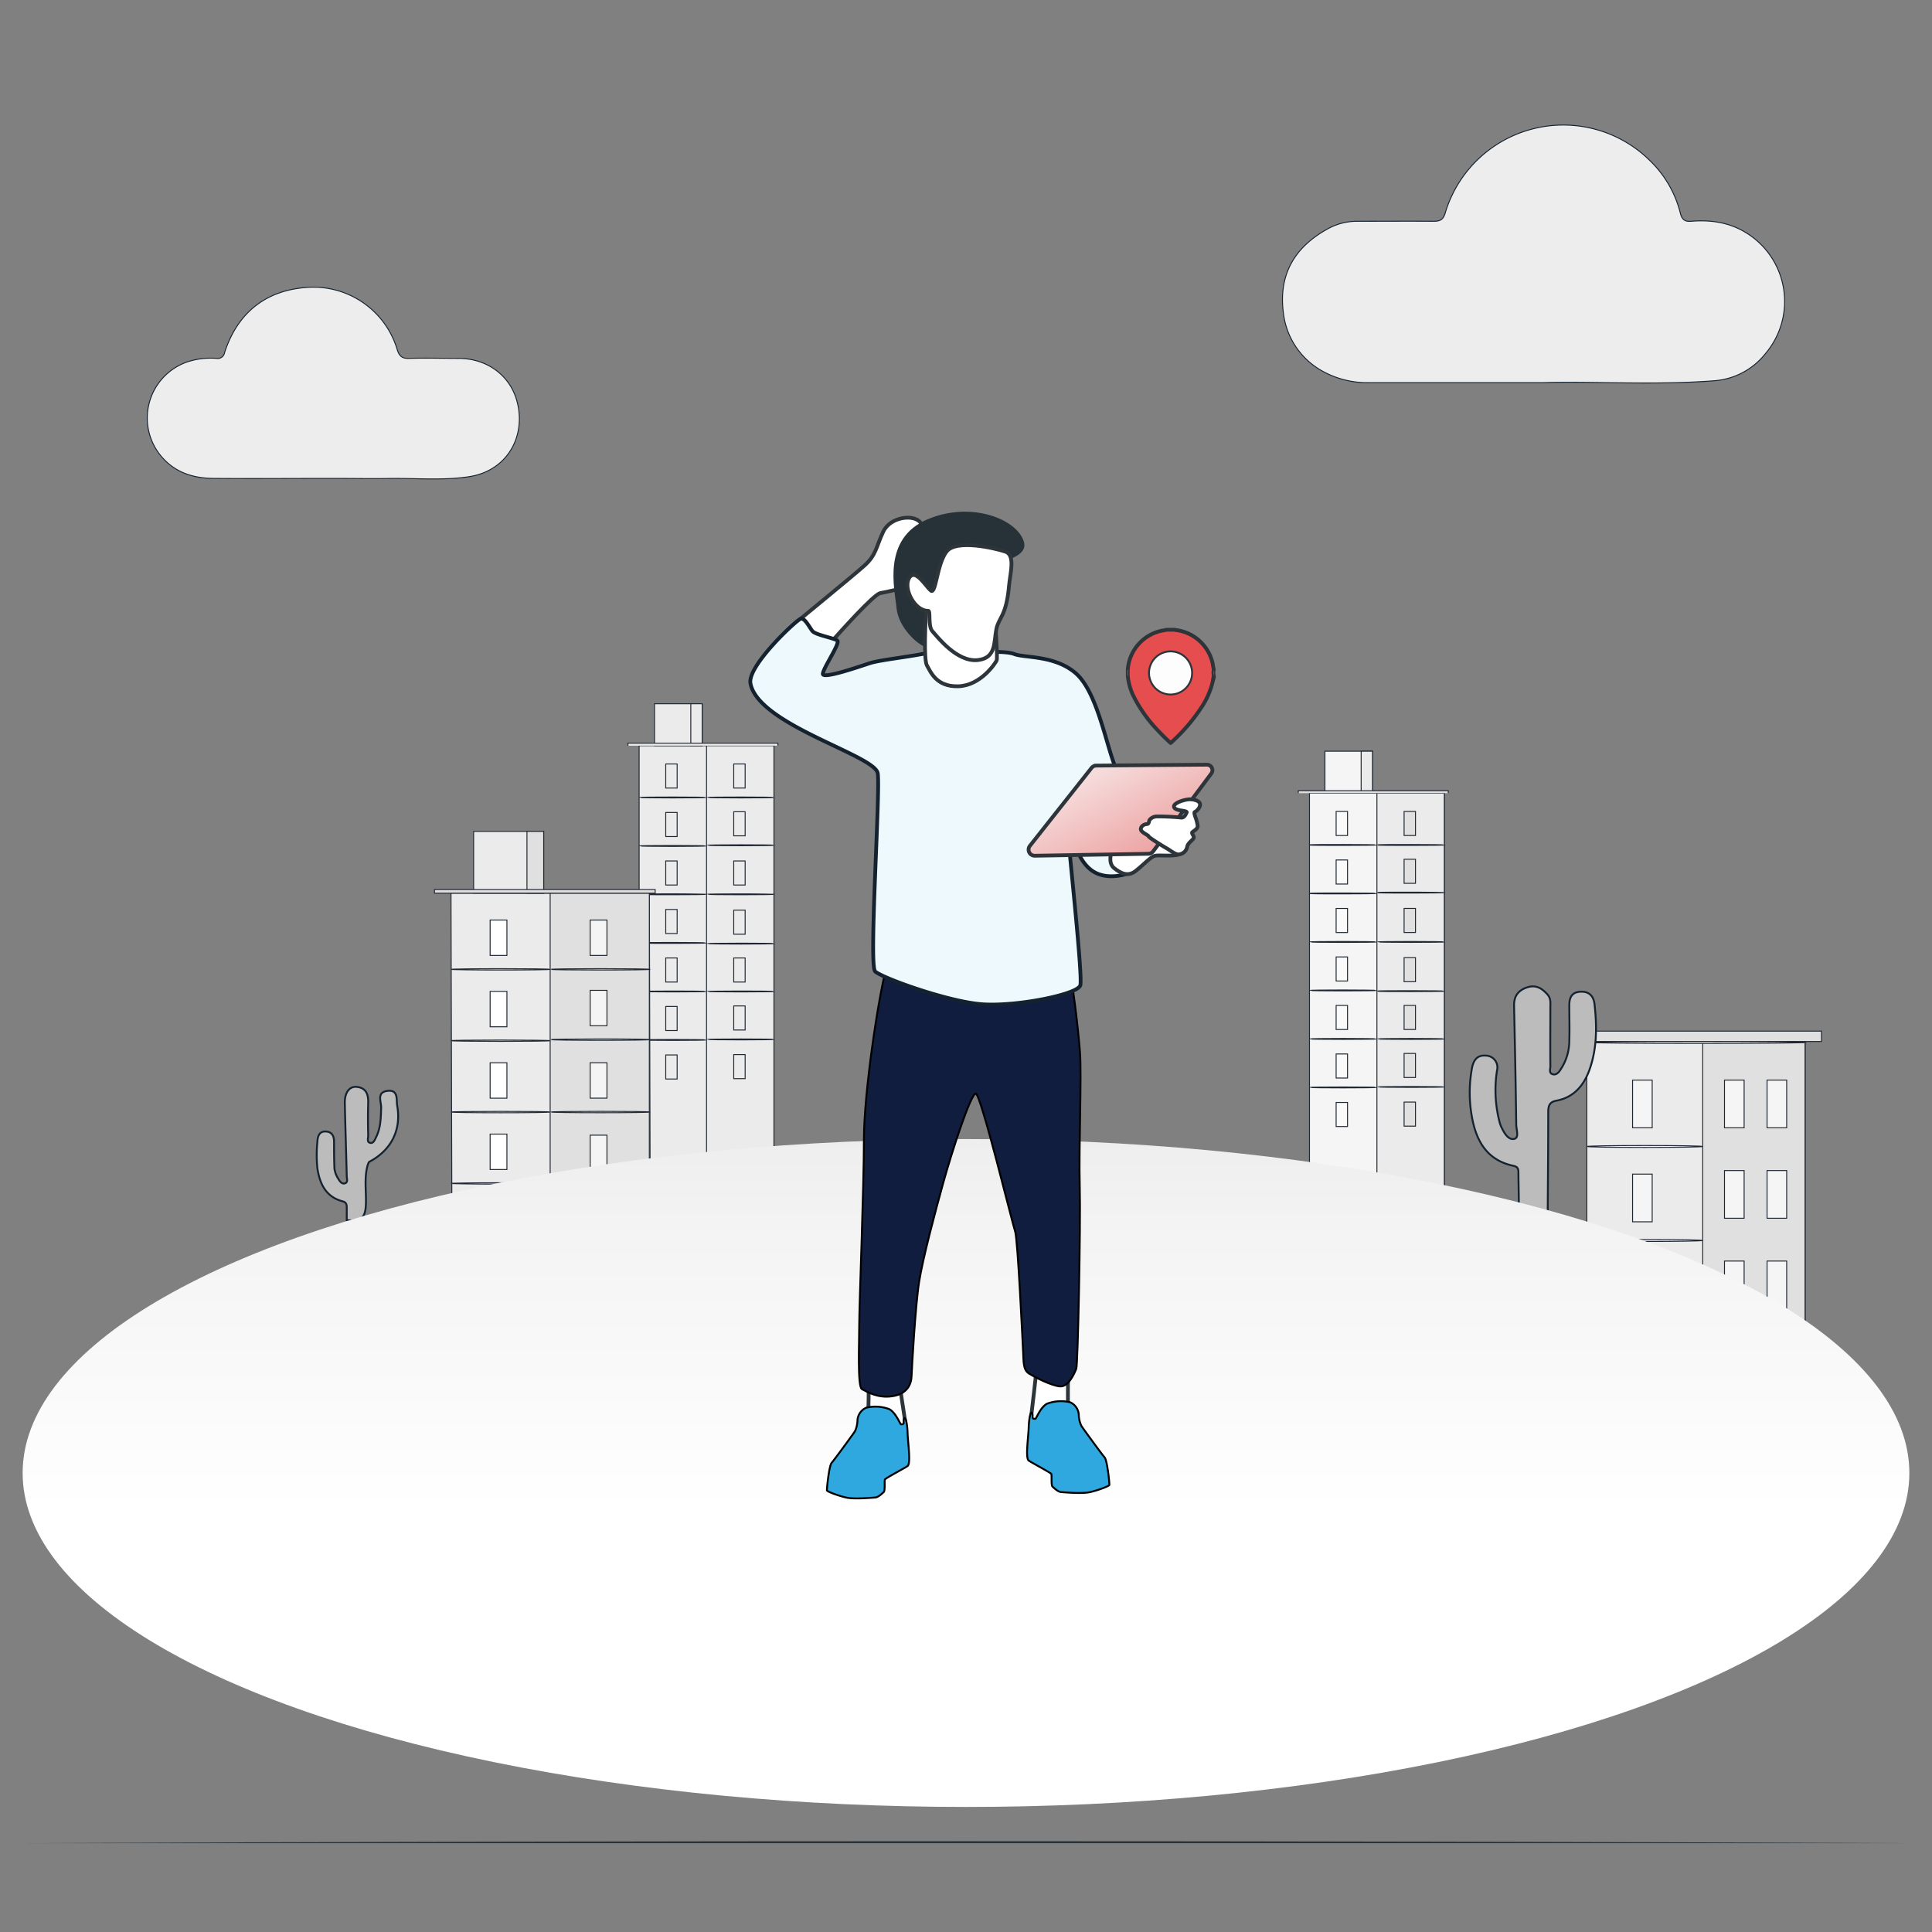 <svg id="Layer_1" data-name="Layer 1" xmlns="http://www.w3.org/2000/svg" xmlns:xlink="http://www.w3.org/1999/xlink" viewBox="0 0 512 512"><rect x="0" y="0" width="512" height="512" fill="#808080" stroke="none"/><defs><style>.cls-1{fill:#ebebeb;}.cls-1,.cls-2,.cls-3,.cls-4,.cls-5{stroke:#1f2733;}.cls-1,.cls-10,.cls-12,.cls-13,.cls-14,.cls-15,.cls-17,.cls-18,.cls-2,.cls-3,.cls-4,.cls-5,.cls-6{stroke-miterlimit:10;}.cls-1,.cls-18,.cls-2,.cls-3,.cls-4,.cls-5{stroke-width:0.25px;}.cls-2{fill:#f5f5f5;}.cls-3{fill:#e0e0e0;}.cls-4{fill:#fafafa;}.cls-12,.cls-5{fill:#fff;}.cls-6{fill:#e54d4e;}.cls-12,.cls-17,.cls-6{stroke:#2e353a;}.cls-7{fill:#f4b4b5;}.cls-8{fill:#eb7b7b;}.cls-9{fill:#fefdfd;}.cls-10{fill:#bcbcbc;}.cls-10,.cls-15,.cls-18{stroke:#142230;}.cls-10,.cls-13,.cls-14{stroke-width:0.5px;}.cls-11{fill:url(#linear-gradient);}.cls-13{fill:#2fa7df;}.cls-13,.cls-14{stroke:#000;}.cls-14{fill:#111d3e;}.cls-15{fill:#eef9fe;}.cls-16{fill:#263238;}.cls-17{fill:url(#linear-gradient-2);}.cls-18{fill:#ededed;}.cls-19{fill:#273339;}</style><linearGradient id="linear-gradient" x1="256" y1="250.26" x2="256" y2="111.28" gradientTransform="matrix(1, 0, 0, -1, 0, 512)" gradientUnits="userSpaceOnUse"><stop offset="0" stop-color="#e5e5e5"/><stop offset="0.48" stop-color="#f4f4f4"/><stop offset="1" stop-color="#fff"/></linearGradient><linearGradient id="linear-gradient-2" x1="291.43" y1="307.51" x2="305.77" y2="281.13" gradientTransform="matrix(1, 0, 0, -1, 0, 512)" gradientUnits="userSpaceOnUse"><stop offset="0" stop-color="#f6dbdb"/><stop offset="1" stop-color="#eb9a99"/></linearGradient></defs><rect class="cls-1" x="169.38" y="197.61" width="35.72" height="113.21"/><rect class="cls-1" x="187.24" y="197.61" width="17.86" height="112.9"/><rect class="cls-1" x="173.46" y="186.5" width="12.61" height="11.11"/><rect class="cls-1" x="183.07" y="186.5" width="3.01" height="11.11"/><polyline class="cls-1" points="166.41 197.61 166.41 196.96 206.15 196.96 206.15 197.61"/><rect class="cls-1" x="176.43" y="202.46" width="3.02" height="6.38"/><path class="cls-1" d="M187.24,211.33c0,.07-4,.13-8.93.13s-8.93-.06-8.93-.13,4-.11,8.93-.11S187.24,211.27,187.24,211.33Z"/><rect class="cls-1" x="194.45" y="202.46" width="3.02" height="6.38"/><path class="cls-1" d="M205.26,211.33c0,.07-4,.13-8.93.13s-8.93-.06-8.93-.13,4-.11,8.93-.11S205.26,211.27,205.26,211.33Z"/><rect class="cls-1" x="194.45" y="215.12" width="3.02" height="6.38"/><path class="cls-1" d="M205.26,224c0,.07-4,.13-8.93.13s-8.93-.06-8.93-.13,4-.12,8.93-.12S205.26,223.92,205.26,224Z"/><rect class="cls-1" x="194.45" y="228.16" width="3.02" height="6.38"/><path class="cls-1" d="M205.26,237c0,.07-4,.12-8.93.12s-8.93-.05-8.93-.12,4-.12,8.93-.12S205.26,237,205.26,237Z"/><rect class="cls-1" x="194.45" y="241.2" width="3.02" height="6.38"/><path class="cls-1" d="M205.26,250.08c0,.06-4,.11-8.93.11s-8.93-.05-8.93-.11,4-.13,8.93-.13S205.26,250,205.26,250.08Z"/><rect class="cls-1" x="194.45" y="253.87" width="3.02" height="6.38"/><path class="cls-1" d="M205.26,262.75c0,.06-4,.12-8.93.12s-8.93-.06-8.93-.12,4-.12,8.93-.12S205.26,262.67,205.26,262.75Z"/><rect class="cls-1" x="194.45" y="266.58" width="3.02" height="6.38"/><rect class="cls-1" x="194.45" y="279.47" width="3.02" height="6.38"/><path class="cls-1" d="M205.26,275.46c0,.06-4,.12-8.93.12s-8.93-.06-8.93-.12,4-.12,8.93-.12S205.26,275.39,205.26,275.46Z"/><rect class="cls-1" x="176.43" y="215.31" width="3.02" height="6.38"/><path class="cls-1" d="M187.24,224.18c0,.07-4,.13-8.93.13s-8.94-.06-8.94-.13,4-.12,8.92-.12S187.24,224.12,187.24,224.18Z"/><rect class="cls-1" x="176.43" y="228.16" width="3.02" height="6.38"/><path class="cls-1" d="M187.24,237c0,.07-4,.12-8.93.12s-8.94,0-8.94-.12,4-.13,8.92-.13S187.24,237,187.24,237Z"/><rect class="cls-1" x="176.43" y="241.02" width="3.02" height="6.38"/><path class="cls-1" d="M187.24,249.89c0,.07-4,.12-8.93.12s-8.94,0-8.94-.12,4-.13,8.92-.13S187.24,249.82,187.24,249.89Z"/><rect class="cls-1" x="176.43" y="253.87" width="3.02" height="6.38"/><path class="cls-1" d="M187.24,262.75c0,.06-4,.12-8.93.12s-8.94-.06-8.94-.12,4-.12,8.92-.12S187.24,262.67,187.24,262.75Z"/><rect class="cls-1" x="176.43" y="266.72" width="3.02" height="6.38"/><path class="cls-1" d="M187.24,275.59c0,.07-4,.13-8.93.13s-8.93-.06-8.93-.13,4-.12,8.93-.12S187.24,275.52,187.24,275.59Z"/><rect class="cls-1" x="176.43" y="279.57" width="3.02" height="6.38"/><rect class="cls-2" x="347.03" y="210.19" width="35.72" height="113.21"/><rect class="cls-1" x="364.9" y="210.19" width="17.86" height="112.9"/><rect class="cls-2" x="351.12" y="199.08" width="12.61" height="11.11"/><rect class="cls-1" x="360.72" y="199.08" width="3.01" height="11.11"/><polyline class="cls-3" points="344.06 210.19 344.06 209.55 383.8 209.55 383.8 210.19"/><rect class="cls-4" x="354.09" y="215.04" width="3.02" height="6.38"/><path class="cls-3" d="M364.9,223.92c0,.07-4,.12-8.94.12s-8.93,0-8.93-.12,4-.12,8.93-.12S364.9,223.86,364.9,223.92Z"/><rect class="cls-3" x="372.1" y="215.04" width="3.02" height="6.38"/><path class="cls-3" d="M382.91,223.92c0,.07-4,.12-8.93.12s-8.93,0-8.93-.12,4-.12,8.93-.12S382.91,223.86,382.91,223.92Z"/><rect class="cls-3" x="372.1" y="227.71" width="3.02" height="6.38"/><path class="cls-3" d="M382.91,236.55c0,.07-4,.12-8.93.12s-8.93,0-8.93-.12,4-.12,8.93-.12S382.91,236.55,382.91,236.55Z"/><rect class="cls-3" x="372.1" y="240.74" width="3.02" height="6.38"/><path class="cls-3" d="M382.91,249.62c0,.07-4,.12-8.93.12s-8.93-.05-8.93-.12,4-.12,8.93-.12S382.91,249.56,382.91,249.62Z"/><rect class="cls-3" x="372.1" y="253.78" width="3.02" height="6.38"/><path class="cls-3" d="M382.91,262.66c0,.07-4,.12-8.93.12s-8.93,0-8.93-.12,4-.12,8.93-.12S382.91,262.59,382.91,262.66Z"/><rect class="cls-3" x="372.1" y="266.45" width="3.02" height="6.38"/><path class="cls-3" d="M382.91,275.33c0,.07-4,.12-8.93.12s-8.93-.05-8.93-.12,4-.13,8.93-.13S382.91,275.26,382.91,275.33Z"/><rect class="cls-3" x="372.1" y="279.17" width="3.02" height="6.38"/><rect class="cls-3" x="372.1" y="292.06" width="3.02" height="6.38"/><path class="cls-3" d="M382.91,288.05c0,.06-4,.12-8.93.12s-8.93-.06-8.93-.12,4-.12,8.93-.12S382.91,288,382.91,288.05Z"/><rect class="cls-4" x="354.09" y="227.9" width="3.02" height="6.38"/><path class="cls-3" d="M364.9,236.77c0,.07-4,.12-8.94.12s-8.93,0-8.93-.12,4-.12,8.93-.12S364.9,236.71,364.9,236.77Z"/><rect class="cls-4" x="354.09" y="240.75" width="3.02" height="6.38"/><path class="cls-3" d="M364.9,249.62c0,.07-4,.13-8.94.13s-8.93-.06-8.93-.13,4-.12,8.93-.12S364.9,249.56,364.9,249.62Z"/><rect class="cls-4" x="354.09" y="253.6" width="3.02" height="6.38"/><path class="cls-3" d="M364.9,262.47c0,.08-4,.13-8.94.13s-8.93-.05-8.93-.13,4-.12,8.93-.12S364.9,262.41,364.9,262.47Z"/><rect class="cls-4" x="354.09" y="266.45" width="3.02" height="6.38"/><path class="cls-3" d="M364.9,275.33c0,.07-4,.12-8.94.12s-8.93-.05-8.93-.12,4-.13,8.93-.13S364.9,275.26,364.9,275.33Z"/><rect class="cls-4" x="354.09" y="279.31" width="3.02" height="6.38"/><path class="cls-3" d="M364.9,288.18c0,.07-4,.12-8.94.12s-8.93-.05-8.93-.12,4-.12,8.93-.12S364.9,288.11,364.9,288.18Z"/><rect class="cls-4" x="354.09" y="292.16" width="3.02" height="6.38"/><rect class="cls-1" x="420.53" y="275.91" width="57.84" height="76.29"/><rect class="cls-3" x="451.24" y="275.91" width="27.12" height="76.29"/><rect class="cls-2" x="432.65" y="286.24" width="5.2" height="12.64"/><rect class="cls-2" x="432.65" y="335.69" width="5.2" height="12.64"/><path class="cls-2" d="M451.24,303.83c0,.14-6.87.25-15.35.25s-15.36-.11-15.36-.25,6.87-.26,15.36-.26S451.24,303.68,451.24,303.83Z"/><rect class="cls-2" x="432.65" y="311.15" width="5.2" height="12.64"/><path class="cls-2" d="M451.24,328.74c0,.14-6.87.26-15.35.26s-15.36-.12-15.36-.26,6.87-.26,15.36-.26S451.24,328.6,451.24,328.74Z"/><rect class="cls-2" x="457.01" y="286.24" width="5.2" height="12.64"/><rect class="cls-2" x="468.29" y="286.24" width="5.2" height="12.64"/><rect class="cls-2" x="457.01" y="310.21" width="5.2" height="12.64"/><rect class="cls-2" x="468.29" y="310.21" width="5.2" height="12.64"/><rect class="cls-2" x="457.01" y="334.19" width="5.2" height="12.64"/><rect class="cls-2" x="468.29" y="334.19" width="5.2" height="12.64"/><rect class="cls-3" x="416.17" y="273.26" width="66.54" height="2.75"/><path class="cls-1" d="M478.77,276.26c0,.14-12.93.25-28.87.25S421,276.4,421,276.26,434,276,449.9,276,478.77,276.11,478.77,276.26Z"/><polygon class="cls-1" points="172.31 319.77 119.75 319.77 119.52 236.69 172.09 236.69 172.31 319.77"/><rect class="cls-3" x="145.8" y="236.69" width="26.28" height="83.08"/><rect class="cls-1" x="125.52" y="220.33" width="18.56" height="16.35"/><rect class="cls-3" x="139.65" y="220.33" width="4.43" height="16.35"/><rect class="cls-3" x="115.14" y="235.74" width="58.49" height="0.95"/><rect class="cls-5" x="129.89" y="243.82" width="4.45" height="9.38"/><path class="cls-3" d="M145.8,256.89c0,.1-5.91.18-13.14.18s-13.13-.09-13.13-.18,5.91-.18,13.14-.18S145.8,256.78,145.8,256.89Z"/><rect class="cls-2" x="156.4" y="243.82" width="4.45" height="9.38"/><path class="cls-1" d="M172.31,256.89c0,.1-5.91.18-13.14.18S146,257,146,256.89s5.91-.18,13.14-.18S172.31,256.78,172.31,256.89Z"/><rect class="cls-2" x="156.4" y="262.45" width="4.45" height="9.38"/><path class="cls-1" d="M172.31,275.51c0,.1-5.91.18-13.14.18s-13.14-.08-13.14-.18,5.91-.18,13.14-.18S172.31,275.41,172.31,275.51Z"/><rect class="cls-2" x="156.4" y="281.64" width="4.45" height="9.38"/><path class="cls-1" d="M172.31,294.7c0,.1-5.91.18-13.14.18S146,294.8,146,294.7s5.91-.18,13.14-.18S172.31,294.58,172.31,294.7Z"/><rect class="cls-2" x="156.4" y="300.83" width="4.45" height="9.38"/><path class="cls-1" d="M172.31,313.89c0,.1-5.91.18-13.14.18S146,314,146,313.89s5.91-.18,13.14-.18S172.31,313.79,172.31,313.89Z"/><rect class="cls-5" x="129.89" y="262.73" width="4.45" height="9.38"/><path class="cls-3" d="M145.8,275.79c0,.11-5.91.18-13.14.18s-13.13-.07-13.13-.18,5.91-.17,13.14-.17S145.8,275.7,145.8,275.79Z"/><rect class="cls-5" x="129.89" y="281.65" width="4.45" height="9.38"/><path class="cls-3" d="M145.8,294.7c0,.11-5.91.19-13.14.19s-13.13-.08-13.13-.19,5.91-.17,13.14-.17S145.8,294.58,145.8,294.7Z"/><rect class="cls-5" x="129.89" y="300.55" width="4.45" height="9.38"/><path class="cls-3" d="M145.8,313.62c0,.09-5.91.18-13.14.18s-13.13-.09-13.13-.18,5.91-.18,13.14-.18S145.8,313.52,145.8,313.62Z"/><path class="cls-6" d="M309.12,166.89h2.2c.16.13.37.09.56.11a11.43,11.43,0,0,1,9.51,8.93,12.33,12.33,0,0,0,.25,1.35v.33a3,3,0,0,0,0,1.34v.4c-.08,0-.06.1-.07.16-.08.44-.13.88-.23,1.31a20.79,20.79,0,0,1-3,6.72,47.58,47.58,0,0,1-8.07,9.33h-.07c-1.13-1-2.24-2.11-3.29-3.24a37,37,0,0,1-6.39-8.91,15.43,15.43,0,0,1-1.65-5.64v-1.6l.06-.6a11.38,11.38,0,0,1,9-9.75A8.89,8.89,0,0,0,309.12,166.89Zm-4.37,11.44a5.46,5.46,0,1,0,5.47-5.46A5.47,5.47,0,0,0,304.75,178.33Z"/><path class="cls-7" d="M298.79,177.48h.06v1.6h-.06Z"/><path class="cls-8" d="M321.64,179a3,3,0,0,1,0-1.34Z"/><path class="cls-9" d="M304.75,178.33a5.46,5.46,0,1,1,5.42,5.47A5.48,5.48,0,0,1,304.75,178.33Z"/><path class="cls-10" d="M408.67,321.35a23.19,23.19,0,0,0-6.16-1.69c0-2.9-.09-5.8-.11-8.71,0-1,0-1.73-1.36-2-6.82-1.45-9.74-6.37-10.92-12.7a35.83,35.83,0,0,1-.05-13.1c.36-2,1.28-3.61,3.66-3.4a3.12,3.12,0,0,1,3,3.9,33.5,33.5,0,0,0,.58,13.34,8.18,8.18,0,0,0,.51,1.59c.75,1.54,1.78,3.54,3.42,3.25,1.43-.26.6-2.45.58-3.74-.13-10.58-.35-21.15-.58-31.72,0-2.56,1.27-4,3.55-4.73s3.94.31,5.38,2c.83,1,.7,2.09.69,3.2,0,5.25-.05,10.49,0,15.74,0,.75-.46,1.87.7,2.13.93.22,1.57-.59,2-1.26a13.74,13.74,0,0,0,2.32-7.67c.11-3.09,0-6.19,0-9.28,0-1.94.49-3.53,2.89-3.68s3.55,1.2,3.79,3.27c.65,5.78.69,11.58-1.24,17.15-1.47,4.26-4.13,7.58-8.9,8.46-1.77.33-2.12,1.33-2.12,3,0,8.9-.08,17.8-.14,26.7Z"/><path class="cls-10" d="M97.45,308.72c-1,3.47-.34,7-.49,10.53s-1.25,4.47-5.07,4.1V320c0-.79-.12-1.38-1.1-1.64-4.48-1.18-6.08-4.72-6.68-8.78a34.92,34.92,0,0,1,0-7c.07-1.29.4-2.79,2.18-2.72s2.27,1.3,2.24,2.92c0,2.34,0,4.68.11,7a6.57,6.57,0,0,0,1,2.59c.35.62.9,1.45,1.69,1.25,1-.24.57-1.26.56-1.94-.15-6.45-.37-12.89-.51-19.34-.06-2.79,1.23-4.53,3.2-4.3,2.47.28,3.06,2,3,4.25-.09,2.91-.07,5.81,0,8.72,0,.66-.43,1.72.6,1.88.83.12,1.15-.85,1.48-1.5,1.25-2.5,1.27-5.2,1.35-7.93,0-1.55-1.22-3.95,1.58-4.35,3.11-.44,2.39,2.41,2.67,3.93,1.15,6.4-1.59,11.73-7.23,14.76C97.67,307.93,97.6,308.4,97.45,308.72Z"/><ellipse class="cls-11" cx="256" cy="390.36" rx="250" ry="88.5"/><path class="cls-12" d="M283.07,363s-.15,8.67,0,9.54-3.4,5.95-4.84,5.73-4.35-.71-4.77-1.19-.23-1.62-.08-2.66,1.23-10.49,1.23-11S281.46,361.68,283.07,363Z"/><path class="cls-13" d="M277.46,372c-1.81,1-2.83,4-3.09,4s-.73,0-.73-.34.07-1.28-.26-1.28-.7,1.62-.77,4-.91,8,0,8.68c.57.45,5.81,3.2,6,3.57s-.11,2.95.33,3.35,1.47,1.4,2.28,1.44,5.48.51,7.69,0,5-1.59,5.08-1.88-.56-6.55-1.26-7.32-5.73-7.69-6.14-8.32a7.17,7.17,0,0,1-.7-3,3.9,3.9,0,0,0-2.28-3.28A10.47,10.47,0,0,0,277.46,372Z"/><path class="cls-12" d="M230.21,368s0,5.06-.15,5.92,3.4,6,4.85,5.73,4.34-.71,4.76-1.19.23-1.62.08-2.66-1.08-6.86-1.08-7.35S231.82,366.7,230.21,368Z"/><path class="cls-14" d="M234.87,256.56c-2.05,7.45-5.92,33-5.92,45.38s-1.24,44-1.24,48.85-.52,16.73.72,17.35,4.14,2.49,8.07,1.87,5-3.11,5.08-5.39,1-18.63,2-24.95,4.25-18.49,6.42-26.32,7.25-23.59,8.59-23.53,9.73,34.57,10.43,36.53,2,29.74,2.12,32.07,0,4.58,1.47,5.53,6,3.28,8.29,3.46,3.88-3.55,4.32-4.67,1.19-38.29.92-48.49.53-29.21.06-35.41-2-19.48-3-22.28S234.87,256.56,234.87,256.56Z"/><path class="cls-12" d="M220.4,170c1.95-2.17,11.08-12.46,12.89-12.82s6.22-1.16,7.21-2.18,5.14-14.06,3.49-16.44-8-1.7-9.92,2.34-1.83,6.16-5,9-17,14.1-18.3,15.25,1.26,6.69,3.29,7.65S220.4,170,220.4,170Z"/><path class="cls-15" d="M245.62,173.08c-4.66,1-12.41,1.81-15,2.64s-12.63,4.36-12.56,2.85,4.67-8.12,3.84-8.8-5.79-1.5-6.62-2.55-2-3.54-3.09-3.24-14.2,12.49-13.31,17.15c2.11,11,33,19,33.73,23.81s-2.39,50.79-.7,52.48,19.61,8.18,28.64,8.74,24.86-2.58,25.73-5-4.41-48.08-3.8-48.08.79,14.39,7.66,18.11c4.54,2.45,10.79-.08,12-1.43s-4.26-20.48-6.74-26.93-4.83-19.77-10.42-24.5-13.48-3.93-16.19-5-11.83-.31-14.13-.55A84.09,84.09,0,0,0,245.62,173.08Z"/><path class="cls-12" d="M303.87,221.17s-8,2.43-8.67,3.26-1.74,4.18,0,5.58,3.66,2.43,5.72.83,4-3.78,5.15-4.05,4.77.24,6.27-.35,4.34-12,3.2-12.65S303.87,221.17,303.87,221.17Z"/><path class="cls-16" d="M245.66,171.55c-2.6-.54-7.61-5.44-8.07-10.42s-4-18.48,8.41-23.59c11.64-4.8,23.63.14,25.35,6.05,1.61,5.53-12.06,5.78-17.07,9.37s-5.36,6-6.61,5.42S245.66,171.55,245.66,171.55Z"/><path class="cls-12" d="M245.45,161.84c-.17,2.22-.73,13,.21,14.54s2.37,5.68,8.32,5.49,9.82-6.14,10.14-6.84-.37-9.3-.37-10.74-8-4.84-11.21-4.74S245.6,159.75,245.45,161.84Z"/><path class="cls-12" d="M246,161.87c.67,0-.13,4.07,1.09,5.41s6.51,8.32,12.11,7.64c4.85-.59,4.15-4.77,4.85-8.21.64-3.12,2.65-3.38,3.36-11.53.27-3.16,1.76-8.09-1-9s-13-3.34-15.57,0-2.8,11.38-4.13,10.35-4.14-6.09-5.78-3.35S242.41,162,246,161.87Z"/><path class="cls-17" d="M289.24,203.54l-16.3,20.61a1.62,1.62,0,0,0,.26,2.28,1.69,1.69,0,0,0,1,.35l30.13-.52a1.57,1.57,0,0,0,1.27-.65L321,205a1.47,1.47,0,0,0-.29-2.06,1.5,1.5,0,0,0-.89-.29l-29.36.24A1.64,1.64,0,0,0,289.24,203.54Z"/><path class="cls-12" d="M315,211.84c-1.58.16-3.89,1-3.89,1.88s1.85,1.06,2.36,1.14,1.18.23,1,.49-.57,1.53-1.59,1.31a60.56,60.56,0,0,0-6.35-.29c-.86,0-1.88.61-2,1.24s-.25.77-.76.8-1.44.51-1.44,1.34,2.05,1.58,2.05,1.87,4,2.75,4.81,3.2,2.26,1.62,3.09,1.62a2.51,2.51,0,0,0,2.32-1.93c.1-1.14,1.74-2,1.76-2.53s-.52-1-.45-1.32,1.49-.85,1.49-1.74a10.14,10.14,0,0,0-.64-2.47c-.09-.37-.42-1.18-.09-1.29S318.22,214,318,213,315.76,211.77,315,211.84Z"/><path class="cls-13" d="M235.67,373.44c1.81,1,2.83,3.95,3.09,4s.73,0,.73-.33-.07-1.29.26-1.29.7,1.62.77,4,.92,8,0,8.69c-.57.44-5.81,3.2-6,3.57s.11,2.94-.33,3.34-1.47,1.4-2.28,1.44-5.48.51-7.69,0-5-1.58-5.07-1.88.55-6.55,1.25-7.32,5.74-7.69,6.14-8.31a7.1,7.1,0,0,0,.7-3,3.91,3.91,0,0,1,2.29-3.28A10.37,10.37,0,0,1,235.67,373.44Z"/><path class="cls-18" d="M409.15,101.4h-46a24.5,24.5,0,0,1-12.85-3.14A20.27,20.27,0,0,1,340.12,83c-1.35-10.15,2.89-17.43,11.64-22.29a16,16,0,0,1,7.82-2.07c6.8,0,13.61-.05,20.41,0,1.77,0,2.53-.49,3.05-2.33a32.66,32.66,0,0,1,54.33-13.62,29.14,29.14,0,0,1,7.94,13.81c.42,1.67,1.14,2.28,2.88,2.14,5-.41,9.89.24,14.34,2.92a21.34,21.34,0,0,1,5.33,32.15,19.06,19.06,0,0,1-13.42,7.18C438.3,102.14,422.12,101,409.15,101.4Z"/><path class="cls-18" d="M88.3,126.78c-10.61,0-21.22.09-31.83,0-5.16-.07-9.85-1.45-13.5-5.58a15.74,15.74,0,0,1,6.49-25.23,19.82,19.82,0,0,1,7.81-1,1.87,1.87,0,0,0,2.26-1.57C63.1,82.51,70.85,76.79,81.68,76.15a23.18,23.18,0,0,1,23.57,16.43c.49,1.64,1.19,2.47,3.1,2.4,4.39-.15,8.78,0,13.18,0,7.48,0,13.8,4.48,15.58,11.75,2.24,9.16-2.85,18.09-12.82,19.6-7.24,1.09-14.54.32-21.82.48C97.75,126.87,93,126.78,88.3,126.78Z"/><path class="cls-19" d="M6,488.46c160.2-.7,339.8-.7,500,0"/></svg>